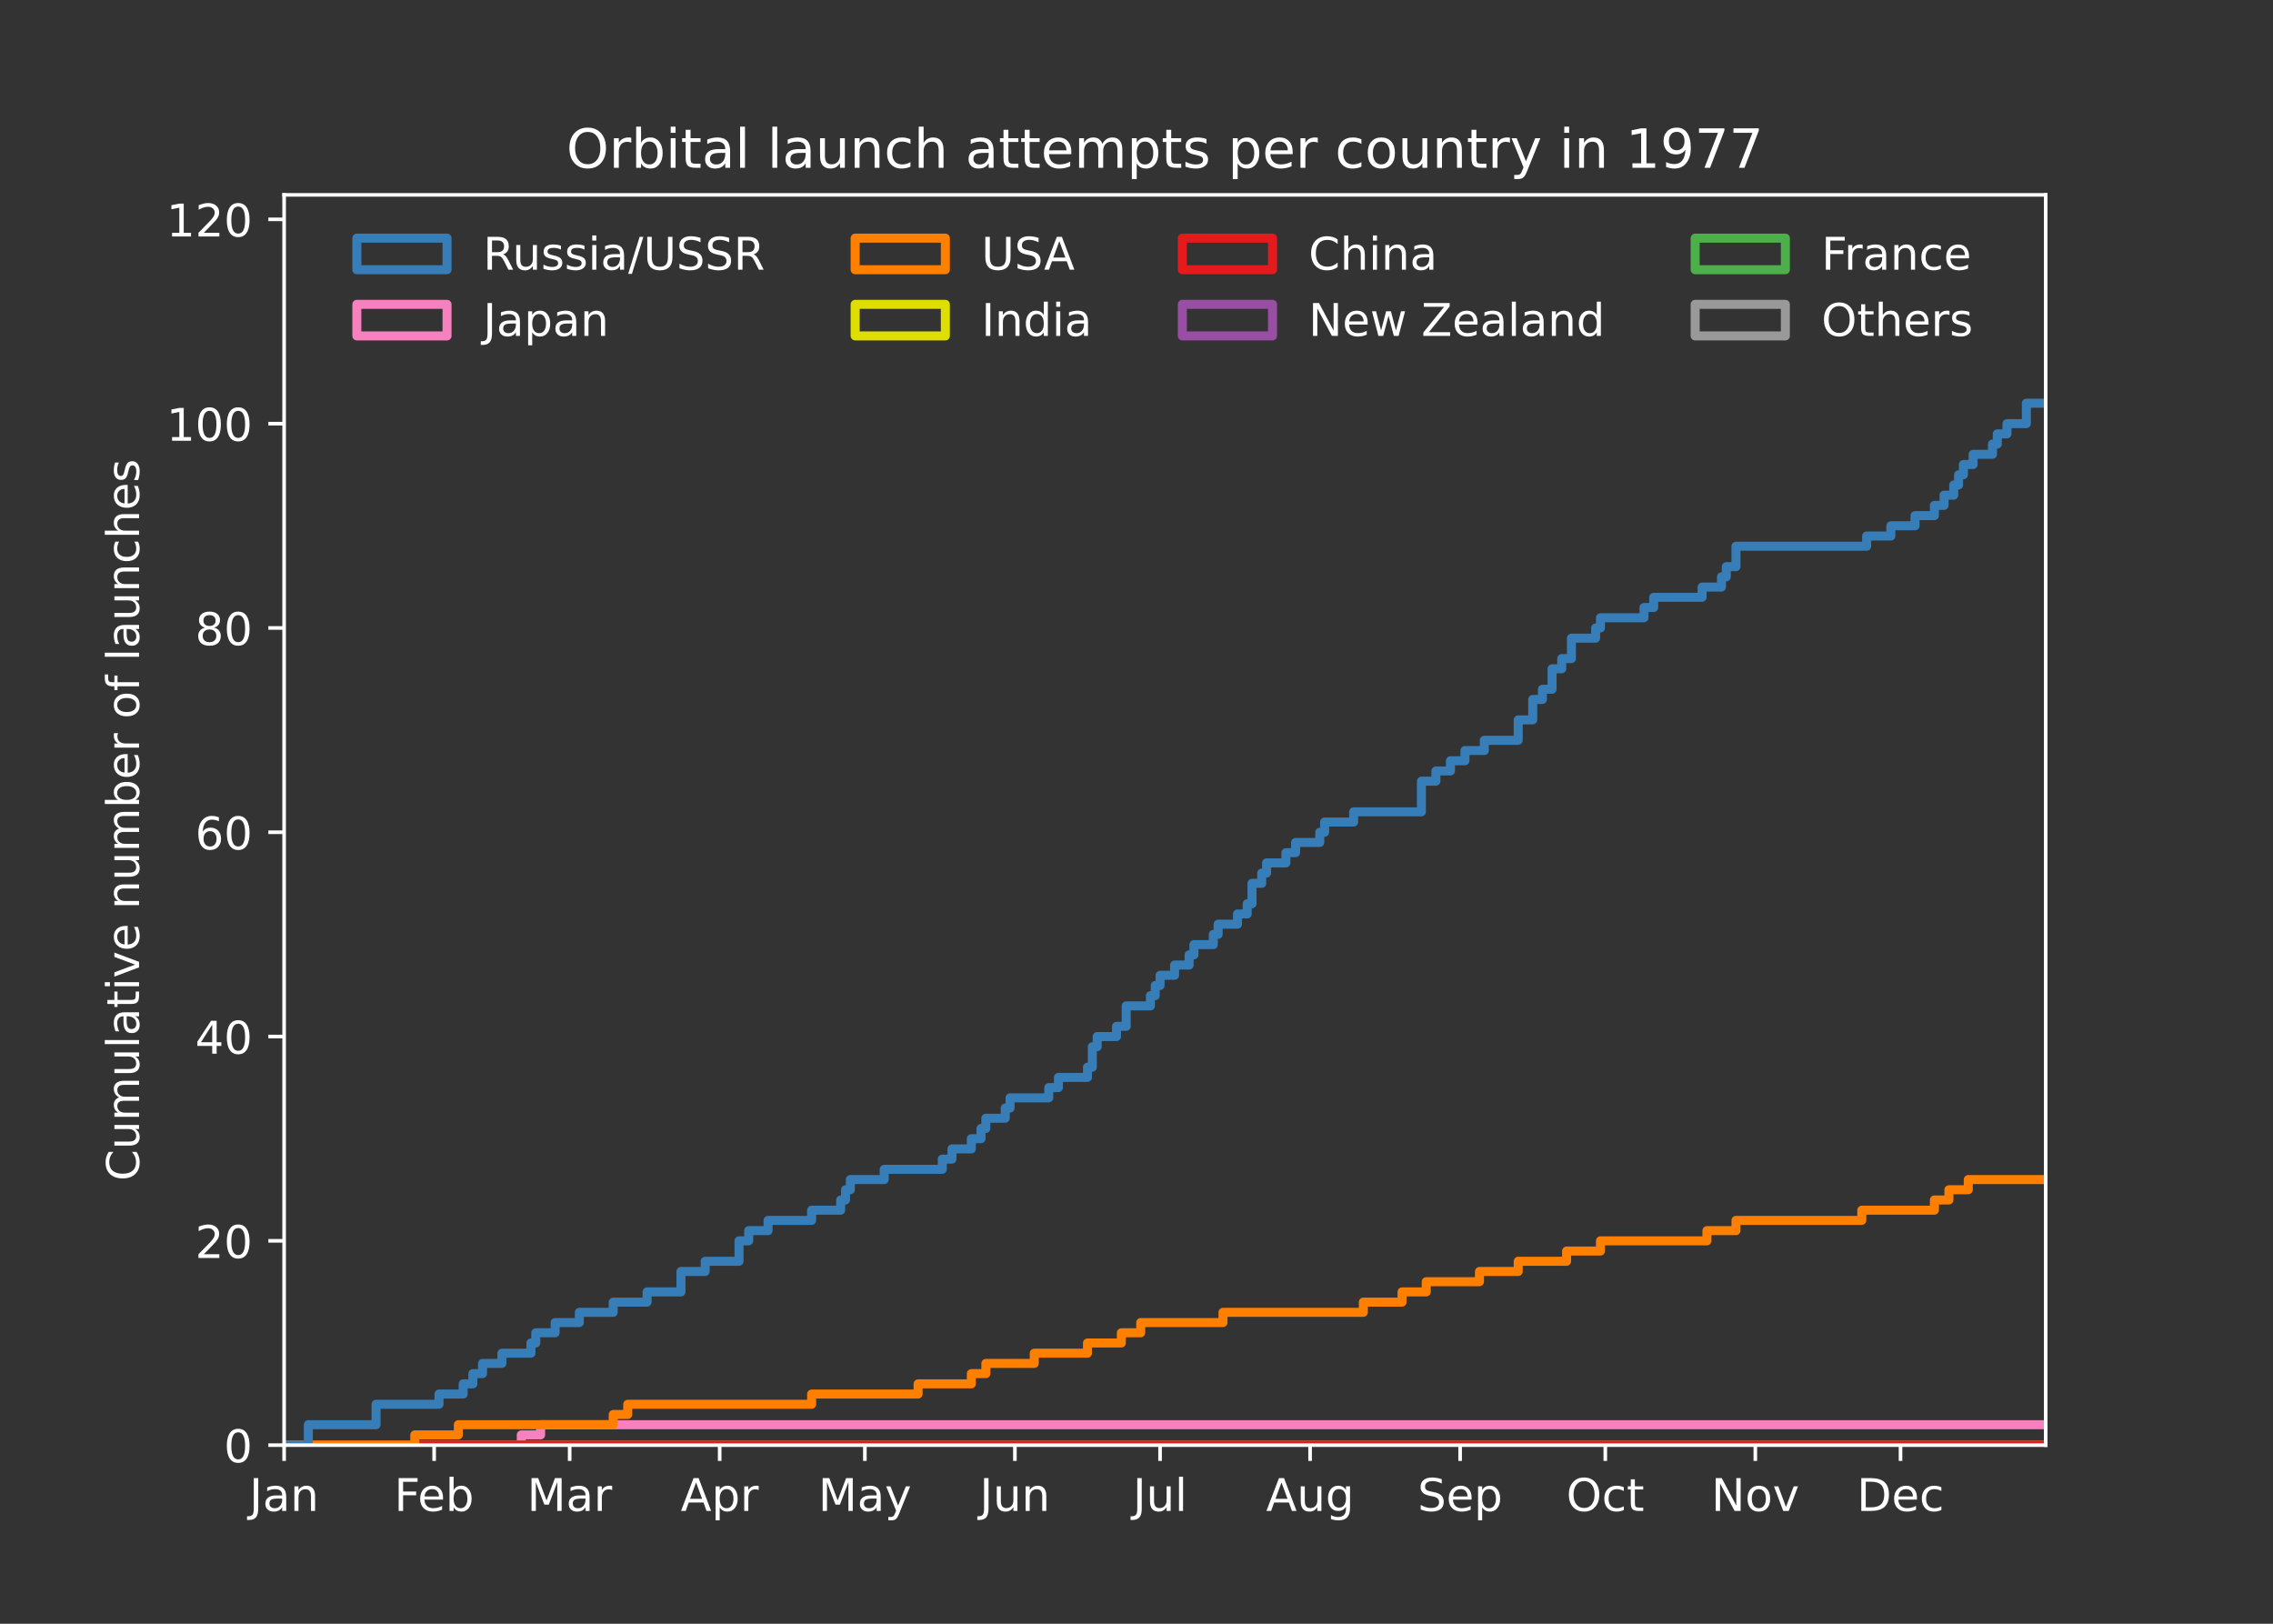 <?xml version="1.0" encoding="utf-8" standalone="no"?>
<!DOCTYPE svg PUBLIC "-//W3C//DTD SVG 1.1//EN"
  "http://www.w3.org/Graphics/SVG/1.1/DTD/svg11.dtd">
<!-- Created with matplotlib (https://matplotlib.org/) -->
<svg height="360pt" version="1.1" viewBox="0 0 504 360" width="504pt" xmlns="http://www.w3.org/2000/svg" xmlns:xlink="http://www.w3.org/1999/xlink">
 <rect x="0" y="0" width="504" height="360" fill="#333333" stroke="none"/>
 <defs>
  <style type="text/css">*{stroke-linecap:butt;stroke-linejoin:round;}</style>
 </defs>
 <g id="figure_1">
  <g id="patch_1">
   <path d="M 0 360 
L 504 360 
L 504 0 
L 0 0 
z
" style="fill:none;"/>
  </g>
  <g id="axes_1">
   <g id="patch_2">
    <path d="M 63 320.4 
L 453.6 320.4 
L 453.6 43.2 
L 63 43.2 
z
" style="fill:none;"/>
   </g>
   <g id="matplotlib.axis_1">
    <g id="xtick_1">
     <g id="line2d_1">
      <defs>
       <path d="M 0 0 
L 0 3.5 
" id="m9aca0d0575" style="stroke:#ffffff;stroke-width:0.8;"/>
      </defs>
      <g>
       <use style="fill:#ffffff;stroke:#ffffff;stroke-width:0.8;" x="63" xlink:href="#m9aca0d0575" y="320.4"/>
      </g>
     </g>
     <g id="text_1">
      <!-- Jan -->
      <g style="fill:#ffffff;" transform="translate(55.292 334.998)scale(0.1 -0.1)">
       <defs>
        <path d="M 9.812 72.906 
L 19.672 72.906 
L 19.672 5.078 
Q 19.672 -8.109 14.672 -14.062 
Q 9.672 -20.016 -1.422 -20.016 
L -5.172 -20.016 
L -5.172 -11.719 
L -2.094 -11.719 
Q 4.438 -11.719 7.125 -8.047 
Q 9.812 -4.391 9.812 5.078 
z
" id="DejaVuSans-74"/>
        <path d="M 34.281 27.484 
Q 23.391 27.484 19.188 25 
Q 14.984 22.516 14.984 16.5 
Q 14.984 11.719 18.141 8.906 
Q 21.297 6.109 26.703 6.109 
Q 34.188 6.109 38.703 11.406 
Q 43.219 16.703 43.219 25.484 
L 43.219 27.484 
z
M 52.203 31.203 
L 52.203 0 
L 43.219 0 
L 43.219 8.297 
Q 40.141 3.328 35.547 0.953 
Q 30.953 -1.422 24.312 -1.422 
Q 15.922 -1.422 10.953 3.297 
Q 6 8.016 6 15.922 
Q 6 25.141 12.172 29.828 
Q 18.359 34.516 30.609 34.516 
L 43.219 34.516 
L 43.219 35.406 
Q 43.219 41.609 39.141 45 
Q 35.062 48.391 27.688 48.391 
Q 23 48.391 18.547 47.266 
Q 14.109 46.141 10.016 43.891 
L 10.016 52.203 
Q 14.938 54.109 19.578 55.047 
Q 24.219 56 28.609 56 
Q 40.484 56 46.344 49.844 
Q 52.203 43.703 52.203 31.203 
z
" id="DejaVuSans-97"/>
        <path d="M 54.891 33.016 
L 54.891 0 
L 45.906 0 
L 45.906 32.719 
Q 45.906 40.484 42.875 44.328 
Q 39.844 48.188 33.797 48.188 
Q 26.516 48.188 22.312 43.547 
Q 18.109 38.922 18.109 30.906 
L 18.109 0 
L 9.078 0 
L 9.078 54.688 
L 18.109 54.688 
L 18.109 46.188 
Q 21.344 51.125 25.703 53.562 
Q 30.078 56 35.797 56 
Q 45.219 56 50.047 50.172 
Q 54.891 44.344 54.891 33.016 
z
" id="DejaVuSans-110"/>
       </defs>
       <use xlink:href="#DejaVuSans-74"/>
       <use x="29.492" xlink:href="#DejaVuSans-97"/>
       <use x="90.771" xlink:href="#DejaVuSans-110"/>
      </g>
     </g>
    </g>
    <g id="xtick_2">
     <g id="line2d_2">
      <g>
       <use style="fill:#ffffff;stroke:#ffffff;stroke-width:0.8;" x="96.265" xlink:href="#m9aca0d0575" y="320.4"/>
      </g>
     </g>
     <g id="text_2">
      <!-- Feb -->
      <g style="fill:#ffffff;" transform="translate(87.414 334.998)scale(0.1 -0.1)">
       <defs>
        <path d="M 9.812 72.906 
L 51.703 72.906 
L 51.703 64.594 
L 19.672 64.594 
L 19.672 43.109 
L 48.578 43.109 
L 48.578 34.812 
L 19.672 34.812 
L 19.672 0 
L 9.812 0 
z
" id="DejaVuSans-70"/>
        <path d="M 56.203 29.594 
L 56.203 25.203 
L 14.891 25.203 
Q 15.484 15.922 20.484 11.062 
Q 25.484 6.203 34.422 6.203 
Q 39.594 6.203 44.453 7.469 
Q 49.312 8.734 54.109 11.281 
L 54.109 2.781 
Q 49.266 0.734 44.188 -0.344 
Q 39.109 -1.422 33.891 -1.422 
Q 20.797 -1.422 13.156 6.188 
Q 5.516 13.812 5.516 26.812 
Q 5.516 40.234 12.766 48.109 
Q 20.016 56 32.328 56 
Q 43.359 56 49.781 48.891 
Q 56.203 41.797 56.203 29.594 
z
M 47.219 32.234 
Q 47.125 39.594 43.094 43.984 
Q 39.062 48.391 32.422 48.391 
Q 24.906 48.391 20.391 44.141 
Q 15.875 39.891 15.188 32.172 
z
" id="DejaVuSans-101"/>
        <path d="M 48.688 27.297 
Q 48.688 37.203 44.609 42.844 
Q 40.531 48.484 33.406 48.484 
Q 26.266 48.484 22.188 42.844 
Q 18.109 37.203 18.109 27.297 
Q 18.109 17.391 22.188 11.75 
Q 26.266 6.109 33.406 6.109 
Q 40.531 6.109 44.609 11.75 
Q 48.688 17.391 48.688 27.297 
z
M 18.109 46.391 
Q 20.953 51.266 25.266 53.625 
Q 29.594 56 35.594 56 
Q 45.562 56 51.781 48.094 
Q 58.016 40.188 58.016 27.297 
Q 58.016 14.406 51.781 6.484 
Q 45.562 -1.422 35.594 -1.422 
Q 29.594 -1.422 25.266 0.953 
Q 20.953 3.328 18.109 8.203 
L 18.109 0 
L 9.078 0 
L 9.078 75.984 
L 18.109 75.984 
z
" id="DejaVuSans-98"/>
       </defs>
       <use xlink:href="#DejaVuSans-70"/>
       <use x="52.02" xlink:href="#DejaVuSans-101"/>
       <use x="113.543" xlink:href="#DejaVuSans-98"/>
      </g>
     </g>
    </g>
    <g id="xtick_3">
     <g id="line2d_3">
      <g>
       <use style="fill:#ffffff;stroke:#ffffff;stroke-width:0.8;" x="126.312" xlink:href="#m9aca0d0575" y="320.4"/>
      </g>
     </g>
     <g id="text_3">
      <!-- Mar -->
      <g style="fill:#ffffff;" transform="translate(116.878 334.998)scale(0.1 -0.1)">
       <defs>
        <path d="M 9.812 72.906 
L 24.516 72.906 
L 43.109 23.297 
L 61.812 72.906 
L 76.516 72.906 
L 76.516 0 
L 66.891 0 
L 66.891 64.016 
L 48.094 14.016 
L 38.188 14.016 
L 19.391 64.016 
L 19.391 0 
L 9.812 0 
z
" id="DejaVuSans-77"/>
        <path d="M 41.109 46.297 
Q 39.594 47.172 37.812 47.578 
Q 36.031 48 33.891 48 
Q 26.266 48 22.188 43.047 
Q 18.109 38.094 18.109 28.812 
L 18.109 0 
L 9.078 0 
L 9.078 54.688 
L 18.109 54.688 
L 18.109 46.188 
Q 20.953 51.172 25.484 53.578 
Q 30.031 56 36.531 56 
Q 37.453 56 38.578 55.875 
Q 39.703 55.766 41.062 55.516 
z
" id="DejaVuSans-114"/>
       </defs>
       <use xlink:href="#DejaVuSans-77"/>
       <use x="86.279" xlink:href="#DejaVuSans-97"/>
       <use x="147.559" xlink:href="#DejaVuSans-114"/>
      </g>
     </g>
    </g>
    <g id="xtick_4">
     <g id="line2d_4">
      <g>
       <use style="fill:#ffffff;stroke:#ffffff;stroke-width:0.8;" x="159.577" xlink:href="#m9aca0d0575" y="320.4"/>
      </g>
     </g>
     <g id="text_4">
      <!-- Apr -->
      <g style="fill:#ffffff;" transform="translate(150.927 334.998)scale(0.1 -0.1)">
       <defs>
        <path d="M 34.188 63.188 
L 20.797 26.906 
L 47.609 26.906 
z
M 28.609 72.906 
L 39.797 72.906 
L 67.578 0 
L 57.328 0 
L 50.688 18.703 
L 17.828 18.703 
L 11.188 0 
L 0.781 0 
z
" id="DejaVuSans-65"/>
        <path d="M 18.109 8.203 
L 18.109 -20.797 
L 9.078 -20.797 
L 9.078 54.688 
L 18.109 54.688 
L 18.109 46.391 
Q 20.953 51.266 25.266 53.625 
Q 29.594 56 35.594 56 
Q 45.562 56 51.781 48.094 
Q 58.016 40.188 58.016 27.297 
Q 58.016 14.406 51.781 6.484 
Q 45.562 -1.422 35.594 -1.422 
Q 29.594 -1.422 25.266 0.953 
Q 20.953 3.328 18.109 8.203 
z
M 48.688 27.297 
Q 48.688 37.203 44.609 42.844 
Q 40.531 48.484 33.406 48.484 
Q 26.266 48.484 22.188 42.844 
Q 18.109 37.203 18.109 27.297 
Q 18.109 17.391 22.188 11.75 
Q 26.266 6.109 33.406 6.109 
Q 40.531 6.109 44.609 11.75 
Q 48.688 17.391 48.688 27.297 
z
" id="DejaVuSans-112"/>
       </defs>
       <use xlink:href="#DejaVuSans-65"/>
       <use x="68.408" xlink:href="#DejaVuSans-112"/>
       <use x="131.885" xlink:href="#DejaVuSans-114"/>
      </g>
     </g>
    </g>
    <g id="xtick_5">
     <g id="line2d_5">
      <g>
       <use style="fill:#ffffff;stroke:#ffffff;stroke-width:0.8;" x="191.769" xlink:href="#m9aca0d0575" y="320.4"/>
      </g>
     </g>
     <g id="text_5">
      <!-- May -->
      <g style="fill:#ffffff;" transform="translate(181.432 334.998)scale(0.1 -0.1)">
       <defs>
        <path d="M 32.172 -5.078 
Q 28.375 -14.844 24.75 -17.812 
Q 21.141 -20.797 15.094 -20.797 
L 7.906 -20.797 
L 7.906 -13.281 
L 13.188 -13.281 
Q 16.891 -13.281 18.938 -11.516 
Q 21 -9.766 23.484 -3.219 
L 25.094 0.875 
L 2.984 54.688 
L 12.5 54.688 
L 29.594 11.922 
L 46.688 54.688 
L 56.203 54.688 
z
" id="DejaVuSans-121"/>
       </defs>
       <use xlink:href="#DejaVuSans-77"/>
       <use x="86.279" xlink:href="#DejaVuSans-97"/>
       <use x="147.559" xlink:href="#DejaVuSans-121"/>
      </g>
     </g>
    </g>
    <g id="xtick_6">
     <g id="line2d_6">
      <g>
       <use style="fill:#ffffff;stroke:#ffffff;stroke-width:0.8;" x="225.035" xlink:href="#m9aca0d0575" y="320.4"/>
      </g>
     </g>
     <g id="text_6">
      <!-- Jun -->
      <g style="fill:#ffffff;" transform="translate(217.222 334.998)scale(0.1 -0.1)">
       <defs>
        <path d="M 8.5 21.578 
L 8.5 54.688 
L 17.484 54.688 
L 17.484 21.922 
Q 17.484 14.156 20.5 10.266 
Q 23.531 6.391 29.594 6.391 
Q 36.859 6.391 41.078 11.031 
Q 45.312 15.672 45.312 23.688 
L 45.312 54.688 
L 54.297 54.688 
L 54.297 0 
L 45.312 0 
L 45.312 8.406 
Q 42.047 3.422 37.719 1 
Q 33.406 -1.422 27.688 -1.422 
Q 18.266 -1.422 13.375 4.438 
Q 8.5 10.297 8.5 21.578 
z
M 31.109 56 
z
" id="DejaVuSans-117"/>
       </defs>
       <use xlink:href="#DejaVuSans-74"/>
       <use x="29.492" xlink:href="#DejaVuSans-117"/>
       <use x="92.871" xlink:href="#DejaVuSans-110"/>
      </g>
     </g>
    </g>
    <g id="xtick_7">
     <g id="line2d_7">
      <g>
       <use style="fill:#ffffff;stroke:#ffffff;stroke-width:0.8;" x="257.227" xlink:href="#m9aca0d0575" y="320.4"/>
      </g>
     </g>
     <g id="text_7">
      <!-- Jul -->
      <g style="fill:#ffffff;" transform="translate(251.194 334.998)scale(0.1 -0.1)">
       <defs>
        <path d="M 9.422 75.984 
L 18.406 75.984 
L 18.406 0 
L 9.422 0 
z
" id="DejaVuSans-108"/>
       </defs>
       <use xlink:href="#DejaVuSans-74"/>
       <use x="29.492" xlink:href="#DejaVuSans-117"/>
       <use x="92.871" xlink:href="#DejaVuSans-108"/>
      </g>
     </g>
    </g>
    <g id="xtick_8">
     <g id="line2d_8">
      <g>
       <use style="fill:#ffffff;stroke:#ffffff;stroke-width:0.8;" x="290.492" xlink:href="#m9aca0d0575" y="320.4"/>
      </g>
     </g>
     <g id="text_8">
      <!-- Aug -->
      <g style="fill:#ffffff;" transform="translate(280.729 334.998)scale(0.1 -0.1)">
       <defs>
        <path d="M 45.406 27.984 
Q 45.406 37.75 41.375 43.109 
Q 37.359 48.484 30.078 48.484 
Q 22.859 48.484 18.828 43.109 
Q 14.797 37.75 14.797 27.984 
Q 14.797 18.266 18.828 12.891 
Q 22.859 7.516 30.078 7.516 
Q 37.359 7.516 41.375 12.891 
Q 45.406 18.266 45.406 27.984 
z
M 54.391 6.781 
Q 54.391 -7.172 48.188 -13.984 
Q 42 -20.797 29.203 -20.797 
Q 24.469 -20.797 20.266 -20.094 
Q 16.062 -19.391 12.109 -17.922 
L 12.109 -9.188 
Q 16.062 -11.328 19.922 -12.344 
Q 23.781 -13.375 27.781 -13.375 
Q 36.625 -13.375 41.016 -8.766 
Q 45.406 -4.156 45.406 5.172 
L 45.406 9.625 
Q 42.625 4.781 38.281 2.391 
Q 33.938 0 27.875 0 
Q 17.828 0 11.672 7.656 
Q 5.516 15.328 5.516 27.984 
Q 5.516 40.672 11.672 48.328 
Q 17.828 56 27.875 56 
Q 33.938 56 38.281 53.609 
Q 42.625 51.219 45.406 46.391 
L 45.406 54.688 
L 54.391 54.688 
z
" id="DejaVuSans-103"/>
       </defs>
       <use xlink:href="#DejaVuSans-65"/>
       <use x="68.408" xlink:href="#DejaVuSans-117"/>
       <use x="131.787" xlink:href="#DejaVuSans-103"/>
      </g>
     </g>
    </g>
    <g id="xtick_9">
     <g id="line2d_9">
      <g>
       <use style="fill:#ffffff;stroke:#ffffff;stroke-width:0.8;" x="323.758" xlink:href="#m9aca0d0575" y="320.4"/>
      </g>
     </g>
     <g id="text_9">
      <!-- Sep -->
      <g style="fill:#ffffff;" transform="translate(314.333 334.998)scale(0.1 -0.1)">
       <defs>
        <path d="M 53.516 70.516 
L 53.516 60.891 
Q 47.906 63.578 42.922 64.891 
Q 37.938 66.219 33.297 66.219 
Q 25.25 66.219 20.875 63.094 
Q 16.5 59.969 16.5 54.203 
Q 16.5 49.359 19.406 46.891 
Q 22.312 44.438 30.422 42.922 
L 36.375 41.703 
Q 47.406 39.594 52.656 34.297 
Q 57.906 29 57.906 20.125 
Q 57.906 9.516 50.797 4.047 
Q 43.703 -1.422 29.984 -1.422 
Q 24.812 -1.422 18.969 -0.25 
Q 13.141 0.922 6.891 3.219 
L 6.891 13.375 
Q 12.891 10.016 18.656 8.297 
Q 24.422 6.594 29.984 6.594 
Q 38.422 6.594 43.016 9.906 
Q 47.609 13.234 47.609 19.391 
Q 47.609 24.75 44.312 27.781 
Q 41.016 30.812 33.5 32.328 
L 27.484 33.5 
Q 16.453 35.688 11.516 40.375 
Q 6.594 45.062 6.594 53.422 
Q 6.594 63.094 13.406 68.656 
Q 20.219 74.219 32.172 74.219 
Q 37.312 74.219 42.625 73.281 
Q 47.953 72.359 53.516 70.516 
z
" id="DejaVuSans-83"/>
       </defs>
       <use xlink:href="#DejaVuSans-83"/>
       <use x="63.477" xlink:href="#DejaVuSans-101"/>
       <use x="125" xlink:href="#DejaVuSans-112"/>
      </g>
     </g>
    </g>
    <g id="xtick_10">
     <g id="line2d_10">
      <g>
       <use style="fill:#ffffff;stroke:#ffffff;stroke-width:0.8;" x="355.95" xlink:href="#m9aca0d0575" y="320.4"/>
      </g>
     </g>
     <g id="text_10">
      <!-- Oct -->
      <g style="fill:#ffffff;" transform="translate(347.305 334.998)scale(0.1 -0.1)">
       <defs>
        <path d="M 39.406 66.219 
Q 28.656 66.219 22.328 58.203 
Q 16.016 50.203 16.016 36.375 
Q 16.016 22.609 22.328 14.594 
Q 28.656 6.594 39.406 6.594 
Q 50.141 6.594 56.422 14.594 
Q 62.703 22.609 62.703 36.375 
Q 62.703 50.203 56.422 58.203 
Q 50.141 66.219 39.406 66.219 
z
M 39.406 74.219 
Q 54.734 74.219 63.906 63.938 
Q 73.094 53.656 73.094 36.375 
Q 73.094 19.141 63.906 8.859 
Q 54.734 -1.422 39.406 -1.422 
Q 24.031 -1.422 14.812 8.828 
Q 5.609 19.094 5.609 36.375 
Q 5.609 53.656 14.812 63.938 
Q 24.031 74.219 39.406 74.219 
z
" id="DejaVuSans-79"/>
        <path d="M 48.781 52.594 
L 48.781 44.188 
Q 44.969 46.297 41.141 47.344 
Q 37.312 48.391 33.406 48.391 
Q 24.656 48.391 19.812 42.844 
Q 14.984 37.312 14.984 27.297 
Q 14.984 17.281 19.812 11.734 
Q 24.656 6.203 33.406 6.203 
Q 37.312 6.203 41.141 7.25 
Q 44.969 8.297 48.781 10.406 
L 48.781 2.094 
Q 45.016 0.344 40.984 -0.531 
Q 36.969 -1.422 32.422 -1.422 
Q 20.062 -1.422 12.781 6.344 
Q 5.516 14.109 5.516 27.297 
Q 5.516 40.672 12.859 48.328 
Q 20.219 56 33.016 56 
Q 37.156 56 41.109 55.141 
Q 45.062 54.297 48.781 52.594 
z
" id="DejaVuSans-99"/>
        <path d="M 18.312 70.219 
L 18.312 54.688 
L 36.812 54.688 
L 36.812 47.703 
L 18.312 47.703 
L 18.312 18.016 
Q 18.312 11.328 20.141 9.422 
Q 21.969 7.516 27.594 7.516 
L 36.812 7.516 
L 36.812 0 
L 27.594 0 
Q 17.188 0 13.234 3.875 
Q 9.281 7.766 9.281 18.016 
L 9.281 47.703 
L 2.688 47.703 
L 2.688 54.688 
L 9.281 54.688 
L 9.281 70.219 
z
" id="DejaVuSans-116"/>
       </defs>
       <use xlink:href="#DejaVuSans-79"/>
       <use x="78.711" xlink:href="#DejaVuSans-99"/>
       <use x="133.691" xlink:href="#DejaVuSans-116"/>
      </g>
     </g>
    </g>
    <g id="xtick_11">
     <g id="line2d_11">
      <g>
       <use style="fill:#ffffff;stroke:#ffffff;stroke-width:0.8;" x="389.215" xlink:href="#m9aca0d0575" y="320.4"/>
      </g>
     </g>
     <g id="text_11">
      <!-- Nov -->
      <g style="fill:#ffffff;" transform="translate(379.456 334.998)scale(0.1 -0.1)">
       <defs>
        <path d="M 9.812 72.906 
L 23.094 72.906 
L 55.422 11.922 
L 55.422 72.906 
L 64.984 72.906 
L 64.984 0 
L 51.703 0 
L 19.391 60.984 
L 19.391 0 
L 9.812 0 
z
" id="DejaVuSans-78"/>
        <path d="M 30.609 48.391 
Q 23.391 48.391 19.188 42.75 
Q 14.984 37.109 14.984 27.297 
Q 14.984 17.484 19.156 11.844 
Q 23.344 6.203 30.609 6.203 
Q 37.797 6.203 41.984 11.859 
Q 46.188 17.531 46.188 27.297 
Q 46.188 37.016 41.984 42.703 
Q 37.797 48.391 30.609 48.391 
z
M 30.609 56 
Q 42.328 56 49.016 48.375 
Q 55.719 40.766 55.719 27.297 
Q 55.719 13.875 49.016 6.219 
Q 42.328 -1.422 30.609 -1.422 
Q 18.844 -1.422 12.172 6.219 
Q 5.516 13.875 5.516 27.297 
Q 5.516 40.766 12.172 48.375 
Q 18.844 56 30.609 56 
z
" id="DejaVuSans-111"/>
        <path d="M 2.984 54.688 
L 12.5 54.688 
L 29.594 8.797 
L 46.688 54.688 
L 56.203 54.688 
L 35.688 0 
L 23.484 0 
z
" id="DejaVuSans-118"/>
       </defs>
       <use xlink:href="#DejaVuSans-78"/>
       <use x="74.805" xlink:href="#DejaVuSans-111"/>
       <use x="135.986" xlink:href="#DejaVuSans-118"/>
      </g>
     </g>
    </g>
    <g id="xtick_12">
     <g id="line2d_12">
      <g>
       <use style="fill:#ffffff;stroke:#ffffff;stroke-width:0.8;" x="421.408" xlink:href="#m9aca0d0575" y="320.4"/>
      </g>
     </g>
     <g id="text_12">
      <!-- Dec -->
      <g style="fill:#ffffff;" transform="translate(411.732 334.998)scale(0.1 -0.1)">
       <defs>
        <path d="M 19.672 64.797 
L 19.672 8.109 
L 31.594 8.109 
Q 46.688 8.109 53.688 14.938 
Q 60.688 21.781 60.688 36.531 
Q 60.688 51.172 53.688 57.984 
Q 46.688 64.797 31.594 64.797 
z
M 9.812 72.906 
L 30.078 72.906 
Q 51.266 72.906 61.172 64.094 
Q 71.094 55.281 71.094 36.531 
Q 71.094 17.672 61.125 8.828 
Q 51.172 0 30.078 0 
L 9.812 0 
z
" id="DejaVuSans-68"/>
       </defs>
       <use xlink:href="#DejaVuSans-68"/>
       <use x="77.002" xlink:href="#DejaVuSans-101"/>
       <use x="138.525" xlink:href="#DejaVuSans-99"/>
      </g>
     </g>
    </g>
   </g>
   <g id="matplotlib.axis_2">
    <g id="ytick_1">
     <g id="line2d_13">
      <defs>
       <path d="M 0 0 
L -3.5 0 
" id="m5efff712fd" style="stroke:#ffffff;stroke-width:0.8;"/>
      </defs>
      <g>
       <use style="fill:#ffffff;stroke:#ffffff;stroke-width:0.8;" x="63" xlink:href="#m5efff712fd" y="320.4"/>
      </g>
     </g>
     <g id="text_13">
      <!-- 0 -->
      <g style="fill:#ffffff;" transform="translate(49.638 324.199)scale(0.1 -0.1)">
       <defs>
        <path d="M 31.781 66.406 
Q 24.172 66.406 20.328 58.906 
Q 16.5 51.422 16.5 36.375 
Q 16.5 21.391 20.328 13.891 
Q 24.172 6.391 31.781 6.391 
Q 39.453 6.391 43.281 13.891 
Q 47.125 21.391 47.125 36.375 
Q 47.125 51.422 43.281 58.906 
Q 39.453 66.406 31.781 66.406 
z
M 31.781 74.219 
Q 44.047 74.219 50.516 64.516 
Q 56.984 54.828 56.984 36.375 
Q 56.984 17.969 50.516 8.266 
Q 44.047 -1.422 31.781 -1.422 
Q 19.531 -1.422 13.062 8.266 
Q 6.594 17.969 6.594 36.375 
Q 6.594 54.828 13.062 64.516 
Q 19.531 74.219 31.781 74.219 
z
" id="DejaVuSans-48"/>
       </defs>
       <use xlink:href="#DejaVuSans-48"/>
      </g>
     </g>
    </g>
    <g id="ytick_2">
     <g id="line2d_14">
      <g>
       <use style="fill:#ffffff;stroke:#ffffff;stroke-width:0.8;" x="63" xlink:href="#m5efff712fd" y="275.106"/>
      </g>
     </g>
     <g id="text_14">
      <!-- 20 -->
      <g style="fill:#ffffff;" transform="translate(43.275 278.905)scale(0.1 -0.1)">
       <defs>
        <path d="M 19.188 8.297 
L 53.609 8.297 
L 53.609 0 
L 7.328 0 
L 7.328 8.297 
Q 12.938 14.109 22.625 23.891 
Q 32.328 33.688 34.812 36.531 
Q 39.547 41.844 41.422 45.531 
Q 43.312 49.219 43.312 52.781 
Q 43.312 58.594 39.234 62.25 
Q 35.156 65.922 28.609 65.922 
Q 23.969 65.922 18.812 64.312 
Q 13.672 62.703 7.812 59.422 
L 7.812 69.391 
Q 13.766 71.781 18.938 73 
Q 24.125 74.219 28.422 74.219 
Q 39.75 74.219 46.484 68.547 
Q 53.219 62.891 53.219 53.422 
Q 53.219 48.922 51.531 44.891 
Q 49.859 40.875 45.406 35.406 
Q 44.188 33.984 37.641 27.219 
Q 31.109 20.453 19.188 8.297 
z
" id="DejaVuSans-50"/>
       </defs>
       <use xlink:href="#DejaVuSans-50"/>
       <use x="63.623" xlink:href="#DejaVuSans-48"/>
      </g>
     </g>
    </g>
    <g id="ytick_3">
     <g id="line2d_15">
      <g>
       <use style="fill:#ffffff;stroke:#ffffff;stroke-width:0.8;" x="63" xlink:href="#m5efff712fd" y="229.812"/>
      </g>
     </g>
     <g id="text_15">
      <!-- 40 -->
      <g style="fill:#ffffff;" transform="translate(43.275 233.611)scale(0.1 -0.1)">
       <defs>
        <path d="M 37.797 64.312 
L 12.891 25.391 
L 37.797 25.391 
z
M 35.203 72.906 
L 47.609 72.906 
L 47.609 25.391 
L 58.016 25.391 
L 58.016 17.188 
L 47.609 17.188 
L 47.609 0 
L 37.797 0 
L 37.797 17.188 
L 4.891 17.188 
L 4.891 26.703 
z
" id="DejaVuSans-52"/>
       </defs>
       <use xlink:href="#DejaVuSans-52"/>
       <use x="63.623" xlink:href="#DejaVuSans-48"/>
      </g>
     </g>
    </g>
    <g id="ytick_4">
     <g id="line2d_16">
      <g>
       <use style="fill:#ffffff;stroke:#ffffff;stroke-width:0.8;" x="63" xlink:href="#m5efff712fd" y="184.518"/>
      </g>
     </g>
     <g id="text_16">
      <!-- 60 -->
      <g style="fill:#ffffff;" transform="translate(43.275 188.317)scale(0.1 -0.1)">
       <defs>
        <path d="M 33.016 40.375 
Q 26.375 40.375 22.484 35.828 
Q 18.609 31.297 18.609 23.391 
Q 18.609 15.531 22.484 10.953 
Q 26.375 6.391 33.016 6.391 
Q 39.656 6.391 43.531 10.953 
Q 47.406 15.531 47.406 23.391 
Q 47.406 31.297 43.531 35.828 
Q 39.656 40.375 33.016 40.375 
z
M 52.594 71.297 
L 52.594 62.312 
Q 48.875 64.062 45.094 64.984 
Q 41.312 65.922 37.594 65.922 
Q 27.828 65.922 22.672 59.328 
Q 17.531 52.734 16.797 39.406 
Q 19.672 43.656 24.016 45.922 
Q 28.375 48.188 33.594 48.188 
Q 44.578 48.188 50.953 41.516 
Q 57.328 34.859 57.328 23.391 
Q 57.328 12.156 50.688 5.359 
Q 44.047 -1.422 33.016 -1.422 
Q 20.359 -1.422 13.672 8.266 
Q 6.984 17.969 6.984 36.375 
Q 6.984 53.656 15.188 63.938 
Q 23.391 74.219 37.203 74.219 
Q 40.922 74.219 44.703 73.484 
Q 48.484 72.75 52.594 71.297 
z
" id="DejaVuSans-54"/>
       </defs>
       <use xlink:href="#DejaVuSans-54"/>
       <use x="63.623" xlink:href="#DejaVuSans-48"/>
      </g>
     </g>
    </g>
    <g id="ytick_5">
     <g id="line2d_17">
      <g>
       <use style="fill:#ffffff;stroke:#ffffff;stroke-width:0.8;" x="63" xlink:href="#m5efff712fd" y="139.224"/>
      </g>
     </g>
     <g id="text_17">
      <!-- 80 -->
      <g style="fill:#ffffff;" transform="translate(43.275 143.023)scale(0.1 -0.1)">
       <defs>
        <path d="M 31.781 34.625 
Q 24.75 34.625 20.719 30.859 
Q 16.703 27.094 16.703 20.516 
Q 16.703 13.922 20.719 10.156 
Q 24.75 6.391 31.781 6.391 
Q 38.812 6.391 42.859 10.172 
Q 46.922 13.969 46.922 20.516 
Q 46.922 27.094 42.891 30.859 
Q 38.875 34.625 31.781 34.625 
z
M 21.922 38.812 
Q 15.578 40.375 12.031 44.719 
Q 8.5 49.078 8.5 55.328 
Q 8.5 64.062 14.719 69.141 
Q 20.953 74.219 31.781 74.219 
Q 42.672 74.219 48.875 69.141 
Q 55.078 64.062 55.078 55.328 
Q 55.078 49.078 51.531 44.719 
Q 48 40.375 41.703 38.812 
Q 48.828 37.156 52.797 32.312 
Q 56.781 27.484 56.781 20.516 
Q 56.781 9.906 50.312 4.234 
Q 43.844 -1.422 31.781 -1.422 
Q 19.734 -1.422 13.25 4.234 
Q 6.781 9.906 6.781 20.516 
Q 6.781 27.484 10.781 32.312 
Q 14.797 37.156 21.922 38.812 
z
M 18.312 54.391 
Q 18.312 48.734 21.844 45.562 
Q 25.391 42.391 31.781 42.391 
Q 38.141 42.391 41.719 45.562 
Q 45.312 48.734 45.312 54.391 
Q 45.312 60.062 41.719 63.234 
Q 38.141 66.406 31.781 66.406 
Q 25.391 66.406 21.844 63.234 
Q 18.312 60.062 18.312 54.391 
z
" id="DejaVuSans-56"/>
       </defs>
       <use xlink:href="#DejaVuSans-56"/>
       <use x="63.623" xlink:href="#DejaVuSans-48"/>
      </g>
     </g>
    </g>
    <g id="ytick_6">
     <g id="line2d_18">
      <g>
       <use style="fill:#ffffff;stroke:#ffffff;stroke-width:0.8;" x="63" xlink:href="#m5efff712fd" y="93.929"/>
      </g>
     </g>
     <g id="text_18">
      <!-- 100 -->
      <g style="fill:#ffffff;" transform="translate(36.913 97.729)scale(0.1 -0.1)">
       <defs>
        <path d="M 12.406 8.297 
L 28.516 8.297 
L 28.516 63.922 
L 10.984 60.406 
L 10.984 69.391 
L 28.422 72.906 
L 38.281 72.906 
L 38.281 8.297 
L 54.391 8.297 
L 54.391 0 
L 12.406 0 
z
" id="DejaVuSans-49"/>
       </defs>
       <use xlink:href="#DejaVuSans-49"/>
       <use x="63.623" xlink:href="#DejaVuSans-48"/>
       <use x="127.246" xlink:href="#DejaVuSans-48"/>
      </g>
     </g>
    </g>
    <g id="ytick_7">
     <g id="line2d_19">
      <g>
       <use style="fill:#ffffff;stroke:#ffffff;stroke-width:0.8;" x="63" xlink:href="#m5efff712fd" y="48.635"/>
      </g>
     </g>
     <g id="text_19">
      <!-- 120 -->
      <g style="fill:#ffffff;" transform="translate(36.913 52.435)scale(0.1 -0.1)">
       <use xlink:href="#DejaVuSans-49"/>
       <use x="63.623" xlink:href="#DejaVuSans-50"/>
       <use x="127.246" xlink:href="#DejaVuSans-48"/>
      </g>
     </g>
    </g>
    <g id="text_20">
     <!-- Cumulative number of launches -->
     <g style="fill:#ffffff;" transform="translate(30.833 261.828)rotate(-90)scale(0.1 -0.1)">
      <defs>
       <path d="M 64.406 67.281 
L 64.406 56.891 
Q 59.422 61.531 53.781 63.812 
Q 48.141 66.109 41.797 66.109 
Q 29.297 66.109 22.656 58.469 
Q 16.016 50.828 16.016 36.375 
Q 16.016 21.969 22.656 14.328 
Q 29.297 6.688 41.797 6.688 
Q 48.141 6.688 53.781 8.984 
Q 59.422 11.281 64.406 15.922 
L 64.406 5.609 
Q 59.234 2.094 53.438 0.328 
Q 47.656 -1.422 41.219 -1.422 
Q 24.656 -1.422 15.125 8.703 
Q 5.609 18.844 5.609 36.375 
Q 5.609 53.953 15.125 64.078 
Q 24.656 74.219 41.219 74.219 
Q 47.75 74.219 53.531 72.484 
Q 59.328 70.75 64.406 67.281 
z
" id="DejaVuSans-67"/>
       <path d="M 52 44.188 
Q 55.375 50.25 60.062 53.125 
Q 64.75 56 71.094 56 
Q 79.641 56 84.281 50.016 
Q 88.922 44.047 88.922 33.016 
L 88.922 0 
L 79.891 0 
L 79.891 32.719 
Q 79.891 40.578 77.094 44.375 
Q 74.312 48.188 68.609 48.188 
Q 61.625 48.188 57.562 43.547 
Q 53.516 38.922 53.516 30.906 
L 53.516 0 
L 44.484 0 
L 44.484 32.719 
Q 44.484 40.625 41.703 44.406 
Q 38.922 48.188 33.109 48.188 
Q 26.219 48.188 22.156 43.531 
Q 18.109 38.875 18.109 30.906 
L 18.109 0 
L 9.078 0 
L 9.078 54.688 
L 18.109 54.688 
L 18.109 46.188 
Q 21.188 51.219 25.484 53.609 
Q 29.781 56 35.688 56 
Q 41.656 56 45.828 52.969 
Q 50 49.953 52 44.188 
z
" id="DejaVuSans-109"/>
       <path d="M 9.422 54.688 
L 18.406 54.688 
L 18.406 0 
L 9.422 0 
z
M 9.422 75.984 
L 18.406 75.984 
L 18.406 64.594 
L 9.422 64.594 
z
" id="DejaVuSans-105"/>
       <path id="DejaVuSans-32"/>
       <path d="M 37.109 75.984 
L 37.109 68.5 
L 28.516 68.5 
Q 23.688 68.5 21.797 66.547 
Q 19.922 64.594 19.922 59.516 
L 19.922 54.688 
L 34.719 54.688 
L 34.719 47.703 
L 19.922 47.703 
L 19.922 0 
L 10.891 0 
L 10.891 47.703 
L 2.297 47.703 
L 2.297 54.688 
L 10.891 54.688 
L 10.891 58.5 
Q 10.891 67.625 15.141 71.797 
Q 19.391 75.984 28.609 75.984 
z
" id="DejaVuSans-102"/>
       <path d="M 54.891 33.016 
L 54.891 0 
L 45.906 0 
L 45.906 32.719 
Q 45.906 40.484 42.875 44.328 
Q 39.844 48.188 33.797 48.188 
Q 26.516 48.188 22.312 43.547 
Q 18.109 38.922 18.109 30.906 
L 18.109 0 
L 9.078 0 
L 9.078 75.984 
L 18.109 75.984 
L 18.109 46.188 
Q 21.344 51.125 25.703 53.562 
Q 30.078 56 35.797 56 
Q 45.219 56 50.047 50.172 
Q 54.891 44.344 54.891 33.016 
z
" id="DejaVuSans-104"/>
       <path d="M 44.281 53.078 
L 44.281 44.578 
Q 40.484 46.531 36.375 47.5 
Q 32.281 48.484 27.875 48.484 
Q 21.188 48.484 17.844 46.438 
Q 14.5 44.391 14.5 40.281 
Q 14.5 37.156 16.891 35.375 
Q 19.281 33.594 26.516 31.984 
L 29.594 31.297 
Q 39.156 29.25 43.188 25.516 
Q 47.219 21.781 47.219 15.094 
Q 47.219 7.469 41.188 3.016 
Q 35.156 -1.422 24.609 -1.422 
Q 20.219 -1.422 15.453 -0.562 
Q 10.688 0.297 5.422 2 
L 5.422 11.281 
Q 10.406 8.688 15.234 7.391 
Q 20.062 6.109 24.812 6.109 
Q 31.156 6.109 34.562 8.281 
Q 37.984 10.453 37.984 14.406 
Q 37.984 18.062 35.516 20.016 
Q 33.062 21.969 24.703 23.781 
L 21.578 24.516 
Q 13.234 26.266 9.516 29.906 
Q 5.812 33.547 5.812 39.891 
Q 5.812 47.609 11.281 51.797 
Q 16.75 56 26.812 56 
Q 31.781 56 36.172 55.266 
Q 40.578 54.547 44.281 53.078 
z
" id="DejaVuSans-115"/>
      </defs>
      <use xlink:href="#DejaVuSans-67"/>
      <use x="69.824" xlink:href="#DejaVuSans-117"/>
      <use x="133.203" xlink:href="#DejaVuSans-109"/>
      <use x="230.615" xlink:href="#DejaVuSans-117"/>
      <use x="293.994" xlink:href="#DejaVuSans-108"/>
      <use x="321.777" xlink:href="#DejaVuSans-97"/>
      <use x="383.057" xlink:href="#DejaVuSans-116"/>
      <use x="422.266" xlink:href="#DejaVuSans-105"/>
      <use x="450.049" xlink:href="#DejaVuSans-118"/>
      <use x="509.229" xlink:href="#DejaVuSans-101"/>
      <use x="570.752" xlink:href="#DejaVuSans-32"/>
      <use x="602.539" xlink:href="#DejaVuSans-110"/>
      <use x="665.918" xlink:href="#DejaVuSans-117"/>
      <use x="729.297" xlink:href="#DejaVuSans-109"/>
      <use x="826.709" xlink:href="#DejaVuSans-98"/>
      <use x="890.186" xlink:href="#DejaVuSans-101"/>
      <use x="951.709" xlink:href="#DejaVuSans-114"/>
      <use x="992.822" xlink:href="#DejaVuSans-32"/>
      <use x="1024.609" xlink:href="#DejaVuSans-111"/>
      <use x="1085.791" xlink:href="#DejaVuSans-102"/>
      <use x="1120.996" xlink:href="#DejaVuSans-32"/>
      <use x="1152.783" xlink:href="#DejaVuSans-108"/>
      <use x="1180.566" xlink:href="#DejaVuSans-97"/>
      <use x="1241.846" xlink:href="#DejaVuSans-117"/>
      <use x="1305.225" xlink:href="#DejaVuSans-110"/>
      <use x="1368.604" xlink:href="#DejaVuSans-99"/>
      <use x="1423.584" xlink:href="#DejaVuSans-104"/>
      <use x="1486.963" xlink:href="#DejaVuSans-101"/>
      <use x="1548.486" xlink:href="#DejaVuSans-115"/>
     </g>
    </g>
   </g>
   <g id="patch_3">
    <path clip-path="url(#p4fe6f5abc2)" d="M 63 320.4 
L 454.673 320.4 
L 454.673 320.4 
" style="fill:none;stroke:#999999;stroke-linejoin:miter;stroke-width:2;"/>
   </g>
   <g id="patch_4">
    <path clip-path="url(#p4fe6f5abc2)" d="M 63 320.4 
L 454.673 320.4 
L 454.673 320.4 
" style="fill:none;stroke:#984ea3;stroke-linejoin:miter;stroke-width:2;"/>
   </g>
   <g id="patch_5">
    <path clip-path="url(#p4fe6f5abc2)" d="M 63 320.4 
L 454.673 320.4 
L 454.673 320.4 
" style="fill:none;stroke:#dede00;stroke-linejoin:miter;stroke-width:2;"/>
   </g>
   <g id="patch_6">
    <path clip-path="url(#p4fe6f5abc2)" d="M 63 320.4 
L 115.581 320.4 
L 115.581 318.135 
L 119.873 318.135 
L 119.873 315.871 
L 454.673 315.871 
L 454.673 320.4 
L 454.673 320.4 
" style="fill:none;stroke:#f781bf;stroke-linejoin:miter;stroke-width:2;"/>
   </g>
   <g id="patch_7">
    <path clip-path="url(#p4fe6f5abc2)" d="M 63 320.4 
L 454.673 320.4 
L 454.673 320.4 
" style="fill:none;stroke:#4daf4a;stroke-linejoin:miter;stroke-width:2;"/>
   </g>
   <g id="patch_8">
    <path clip-path="url(#p4fe6f5abc2)" d="M 63 320.4 
L 454.673 320.4 
L 454.673 320.4 
" style="fill:none;stroke:#e41a1c;stroke-linejoin:miter;stroke-width:2;"/>
   </g>
   <g id="patch_9">
    <path clip-path="url(#p4fe6f5abc2)" d="M 63 320.4 
L 91.973 320.4 
L 91.973 318.135 
L 101.631 318.135 
L 101.631 315.871 
L 135.969 315.871 
L 135.969 313.606 
L 139.188 313.606 
L 139.188 311.341 
L 179.965 311.341 
L 179.965 309.076 
L 203.573 309.076 
L 203.573 306.812 
L 215.377 306.812 
L 215.377 304.547 
L 218.596 304.547 
L 218.596 302.282 
L 229.327 302.282 
L 229.327 300.018 
L 241.131 300.018 
L 241.131 297.753 
L 248.642 297.753 
L 248.642 295.488 
L 252.935 295.488 
L 252.935 293.224 
L 271.177 293.224 
L 271.177 290.959 
L 302.296 290.959 
L 302.296 288.694 
L 310.881 288.694 
L 310.881 286.429 
L 316.246 286.429 
L 316.246 284.165 
L 328.05 284.165 
L 328.05 281.9 
L 336.635 281.9 
L 336.635 279.635 
L 347.365 279.635 
L 347.365 277.371 
L 354.877 277.371 
L 354.877 275.106 
L 378.485 275.106 
L 378.485 272.841 
L 384.923 272.841 
L 384.923 270.576 
L 412.823 270.576 
L 412.823 268.312 
L 428.919 268.312 
L 428.919 266.047 
L 432.138 266.047 
L 432.138 263.782 
L 436.431 263.782 
L 436.431 261.518 
L 454.673 261.518 
L 454.673 320.4 
L 454.673 320.4 
" style="fill:none;stroke:#ff7f00;stroke-linejoin:miter;stroke-width:2;"/>
   </g>
   <g id="patch_10">
    <path clip-path="url(#p4fe6f5abc2)" d="M 63 320.4 
L 68.365 320.4 
L 68.365 315.871 
L 83.388 315.871 
L 83.388 311.341 
L 97.338 311.341 
L 97.338 309.076 
L 102.704 309.076 
L 102.704 306.812 
L 104.85 306.812 
L 104.85 304.547 
L 106.996 304.547 
L 106.996 302.282 
L 111.288 302.282 
L 111.288 300.018 
L 117.727 300.018 
L 117.727 297.753 
L 118.8 297.753 
L 118.8 295.488 
L 123.092 295.488 
L 123.092 293.224 
L 128.458 293.224 
L 128.458 290.959 
L 135.969 290.959 
L 135.969 288.694 
L 143.481 288.694 
L 143.481 286.429 
L 150.992 286.429 
L 150.992 281.9 
L 156.358 281.9 
L 156.358 279.635 
L 163.869 279.635 
L 163.869 275.106 
L 166.015 275.106 
L 166.015 272.841 
L 170.308 272.841 
L 170.308 270.576 
L 179.965 270.576 
L 179.965 268.312 
L 186.404 268.312 
L 186.404 266.047 
L 187.477 266.047 
L 187.477 263.782 
L 188.55 263.782 
L 188.55 261.518 
L 196.062 261.518 
L 196.062 259.253 
L 208.938 259.253 
L 208.938 256.988 
L 211.085 256.988 
L 211.085 254.724 
L 215.377 254.724 
L 215.377 252.459 
L 217.523 252.459 
L 217.523 250.194 
L 218.596 250.194 
L 218.596 247.929 
L 222.888 247.929 
L 222.888 245.665 
L 223.962 245.665 
L 223.962 243.4 
L 232.546 243.4 
L 232.546 241.135 
L 234.692 241.135 
L 234.692 238.871 
L 241.131 238.871 
L 241.131 236.606 
L 242.204 236.606 
L 242.204 232.076 
L 243.277 232.076 
L 243.277 229.812 
L 247.569 229.812 
L 247.569 227.547 
L 249.715 227.547 
L 249.715 223.018 
L 255.081 223.018 
L 255.081 220.753 
L 256.154 220.753 
L 256.154 218.488 
L 257.227 218.488 
L 257.227 216.224 
L 260.446 216.224 
L 260.446 213.959 
L 263.665 213.959 
L 263.665 211.694 
L 264.738 211.694 
L 264.738 209.429 
L 269.031 209.429 
L 269.031 207.165 
L 270.104 207.165 
L 270.104 204.9 
L 274.396 204.9 
L 274.396 202.635 
L 276.542 202.635 
L 276.542 200.371 
L 277.615 200.371 
L 277.615 195.841 
L 279.762 195.841 
L 279.762 193.576 
L 280.835 193.576 
L 280.835 191.312 
L 285.127 191.312 
L 285.127 189.047 
L 287.273 189.047 
L 287.273 186.782 
L 292.638 186.782 
L 292.638 184.518 
L 293.712 184.518 
L 293.712 182.253 
L 300.15 182.253 
L 300.15 179.988 
L 315.173 179.988 
L 315.173 173.194 
L 318.392 173.194 
L 318.392 170.929 
L 321.612 170.929 
L 321.612 168.665 
L 324.831 168.665 
L 324.831 166.4 
L 329.123 166.4 
L 329.123 164.135 
L 336.635 164.135 
L 336.635 159.606 
L 339.854 159.606 
L 339.854 155.076 
L 342 155.076 
L 342 152.812 
L 344.146 152.812 
L 344.146 148.282 
L 346.292 148.282 
L 346.292 146.018 
L 348.438 146.018 
L 348.438 141.488 
L 353.804 141.488 
L 353.804 139.224 
L 354.877 139.224 
L 354.877 136.959 
L 364.535 136.959 
L 364.535 134.694 
L 366.681 134.694 
L 366.681 132.429 
L 377.412 132.429 
L 377.412 130.165 
L 381.704 130.165 
L 381.704 127.9 
L 382.777 127.9 
L 382.777 125.635 
L 384.923 125.635 
L 384.923 121.106 
L 413.896 121.106 
L 413.896 118.841 
L 419.262 118.841 
L 419.262 116.576 
L 424.627 116.576 
L 424.627 114.312 
L 428.919 114.312 
L 428.919 112.047 
L 431.065 112.047 
L 431.065 109.782 
L 433.212 109.782 
L 433.212 107.518 
L 434.285 107.518 
L 434.285 105.253 
L 435.358 105.253 
L 435.358 102.988 
L 437.504 102.988 
L 437.504 100.724 
L 441.796 100.724 
L 441.796 98.459 
L 442.869 98.459 
L 442.869 96.194 
L 445.015 96.194 
L 445.015 93.929 
L 449.308 93.929 
L 449.308 89.4 
L 454.673 89.4 
L 454.673 320.4 
L 454.673 320.4 
" style="fill:none;stroke:#377eb8;stroke-linejoin:miter;stroke-width:2;"/>
   </g>
   <g id="patch_11">
    <path d="M 63 320.4 
L 63 43.2 
" style="fill:none;stroke:#ffffff;stroke-linecap:square;stroke-linejoin:miter;stroke-width:0.8;"/>
   </g>
   <g id="patch_12">
    <path d="M 453.6 320.4 
L 453.6 43.2 
" style="fill:none;stroke:#ffffff;stroke-linecap:square;stroke-linejoin:miter;stroke-width:0.8;"/>
   </g>
   <g id="patch_13">
    <path d="M 63 320.4 
L 453.6 320.4 
" style="fill:none;stroke:#ffffff;stroke-linecap:square;stroke-linejoin:miter;stroke-width:0.8;"/>
   </g>
   <g id="patch_14">
    <path d="M 63 43.2 
L 453.6 43.2 
" style="fill:none;stroke:#ffffff;stroke-linecap:square;stroke-linejoin:miter;stroke-width:0.8;"/>
   </g>
   <g id="text_21">
    <!-- Orbital launch attempts per country in 1977 -->
    <g style="fill:#ffffff;" transform="translate(125.59 37.2)scale(0.12 -0.12)">
     <defs>
      <path d="M 10.984 1.516 
L 10.984 10.5 
Q 14.703 8.734 18.5 7.812 
Q 22.312 6.891 25.984 6.891 
Q 35.75 6.891 40.891 13.453 
Q 46.047 20.016 46.781 33.406 
Q 43.953 29.203 39.594 26.953 
Q 35.25 24.703 29.984 24.703 
Q 19.047 24.703 12.672 31.312 
Q 6.297 37.938 6.297 49.422 
Q 6.297 60.641 12.938 67.422 
Q 19.578 74.219 30.609 74.219 
Q 43.266 74.219 49.922 64.516 
Q 56.594 54.828 56.594 36.375 
Q 56.594 19.141 48.406 8.859 
Q 40.234 -1.422 26.422 -1.422 
Q 22.703 -1.422 18.891 -0.688 
Q 15.094 0.047 10.984 1.516 
z
M 30.609 32.422 
Q 37.25 32.422 41.125 36.953 
Q 45.016 41.5 45.016 49.422 
Q 45.016 57.281 41.125 61.844 
Q 37.25 66.406 30.609 66.406 
Q 23.969 66.406 20.094 61.844 
Q 16.219 57.281 16.219 49.422 
Q 16.219 41.5 20.094 36.953 
Q 23.969 32.422 30.609 32.422 
z
" id="DejaVuSans-57"/>
      <path d="M 8.203 72.906 
L 55.078 72.906 
L 55.078 68.703 
L 28.609 0 
L 18.312 0 
L 43.219 64.594 
L 8.203 64.594 
z
" id="DejaVuSans-55"/>
     </defs>
     <use xlink:href="#DejaVuSans-79"/>
     <use x="78.711" xlink:href="#DejaVuSans-114"/>
     <use x="119.824" xlink:href="#DejaVuSans-98"/>
     <use x="183.301" xlink:href="#DejaVuSans-105"/>
     <use x="211.084" xlink:href="#DejaVuSans-116"/>
     <use x="250.293" xlink:href="#DejaVuSans-97"/>
     <use x="311.572" xlink:href="#DejaVuSans-108"/>
     <use x="339.355" xlink:href="#DejaVuSans-32"/>
     <use x="371.143" xlink:href="#DejaVuSans-108"/>
     <use x="398.926" xlink:href="#DejaVuSans-97"/>
     <use x="460.205" xlink:href="#DejaVuSans-117"/>
     <use x="523.584" xlink:href="#DejaVuSans-110"/>
     <use x="586.963" xlink:href="#DejaVuSans-99"/>
     <use x="641.943" xlink:href="#DejaVuSans-104"/>
     <use x="705.322" xlink:href="#DejaVuSans-32"/>
     <use x="737.109" xlink:href="#DejaVuSans-97"/>
     <use x="798.389" xlink:href="#DejaVuSans-116"/>
     <use x="837.598" xlink:href="#DejaVuSans-116"/>
     <use x="876.807" xlink:href="#DejaVuSans-101"/>
     <use x="938.33" xlink:href="#DejaVuSans-109"/>
     <use x="1035.742" xlink:href="#DejaVuSans-112"/>
     <use x="1099.219" xlink:href="#DejaVuSans-116"/>
     <use x="1138.428" xlink:href="#DejaVuSans-115"/>
     <use x="1190.527" xlink:href="#DejaVuSans-32"/>
     <use x="1222.314" xlink:href="#DejaVuSans-112"/>
     <use x="1285.791" xlink:href="#DejaVuSans-101"/>
     <use x="1347.314" xlink:href="#DejaVuSans-114"/>
     <use x="1388.428" xlink:href="#DejaVuSans-32"/>
     <use x="1420.215" xlink:href="#DejaVuSans-99"/>
     <use x="1475.195" xlink:href="#DejaVuSans-111"/>
     <use x="1536.377" xlink:href="#DejaVuSans-117"/>
     <use x="1599.756" xlink:href="#DejaVuSans-110"/>
     <use x="1663.135" xlink:href="#DejaVuSans-116"/>
     <use x="1702.344" xlink:href="#DejaVuSans-114"/>
     <use x="1743.457" xlink:href="#DejaVuSans-121"/>
     <use x="1802.637" xlink:href="#DejaVuSans-32"/>
     <use x="1834.424" xlink:href="#DejaVuSans-105"/>
     <use x="1862.207" xlink:href="#DejaVuSans-110"/>
     <use x="1925.586" xlink:href="#DejaVuSans-32"/>
     <use x="1957.373" xlink:href="#DejaVuSans-49"/>
     <use x="2020.996" xlink:href="#DejaVuSans-57"/>
     <use x="2084.619" xlink:href="#DejaVuSans-55"/>
     <use x="2148.242" xlink:href="#DejaVuSans-55"/>
    </g>
   </g>
   <g id="legend_1">
    <g id="patch_15">
     <path d="M 79.123 59.798 
L 99.123 59.798 
L 99.123 52.798 
L 79.123 52.798 
z
" style="fill:none;stroke:#377eb8;stroke-linejoin:miter;stroke-width:2;"/>
    </g>
    <g id="text_22">
     <!-- Russia/USSR -->
     <g style="fill:#ffffff;" transform="translate(107.123 59.798)scale(0.1 -0.1)">
      <defs>
       <path d="M 44.391 34.188 
Q 47.562 33.109 50.562 29.594 
Q 53.562 26.078 56.594 19.922 
L 66.609 0 
L 56 0 
L 46.688 18.703 
Q 43.062 26.031 39.672 28.422 
Q 36.281 30.812 30.422 30.812 
L 19.672 30.812 
L 19.672 0 
L 9.812 0 
L 9.812 72.906 
L 32.078 72.906 
Q 44.578 72.906 50.734 67.672 
Q 56.891 62.453 56.891 51.906 
Q 56.891 45.016 53.688 40.469 
Q 50.484 35.938 44.391 34.188 
z
M 19.672 64.797 
L 19.672 38.922 
L 32.078 38.922 
Q 39.203 38.922 42.844 42.219 
Q 46.484 45.516 46.484 51.906 
Q 46.484 58.297 42.844 61.547 
Q 39.203 64.797 32.078 64.797 
z
" id="DejaVuSans-82"/>
       <path d="M 25.391 72.906 
L 33.688 72.906 
L 8.297 -9.281 
L 0 -9.281 
z
" id="DejaVuSans-47"/>
       <path d="M 8.688 72.906 
L 18.609 72.906 
L 18.609 28.609 
Q 18.609 16.891 22.844 11.734 
Q 27.094 6.594 36.625 6.594 
Q 46.094 6.594 50.344 11.734 
Q 54.594 16.891 54.594 28.609 
L 54.594 72.906 
L 64.5 72.906 
L 64.5 27.391 
Q 64.5 13.141 57.438 5.859 
Q 50.391 -1.422 36.625 -1.422 
Q 22.797 -1.422 15.734 5.859 
Q 8.688 13.141 8.688 27.391 
z
" id="DejaVuSans-85"/>
      </defs>
      <use xlink:href="#DejaVuSans-82"/>
      <use x="64.982" xlink:href="#DejaVuSans-117"/>
      <use x="128.361" xlink:href="#DejaVuSans-115"/>
      <use x="180.461" xlink:href="#DejaVuSans-115"/>
      <use x="232.561" xlink:href="#DejaVuSans-105"/>
      <use x="260.344" xlink:href="#DejaVuSans-97"/>
      <use x="321.623" xlink:href="#DejaVuSans-47"/>
      <use x="355.314" xlink:href="#DejaVuSans-85"/>
      <use x="428.508" xlink:href="#DejaVuSans-83"/>
      <use x="491.984" xlink:href="#DejaVuSans-83"/>
      <use x="555.461" xlink:href="#DejaVuSans-82"/>
     </g>
    </g>
    <g id="patch_16">
     <path d="M 79.123 74.477 
L 99.123 74.477 
L 99.123 67.477 
L 79.123 67.477 
z
" style="fill:none;stroke:#f781bf;stroke-linejoin:miter;stroke-width:2;"/>
    </g>
    <g id="text_23">
     <!-- Japan -->
     <g style="fill:#ffffff;" transform="translate(107.123 74.477)scale(0.1 -0.1)">
      <use xlink:href="#DejaVuSans-74"/>
      <use x="29.492" xlink:href="#DejaVuSans-97"/>
      <use x="90.771" xlink:href="#DejaVuSans-112"/>
      <use x="154.248" xlink:href="#DejaVuSans-97"/>
      <use x="215.527" xlink:href="#DejaVuSans-110"/>
     </g>
    </g>
    <g id="patch_17">
     <path d="M 189.617 59.798 
L 209.617 59.798 
L 209.617 52.798 
L 189.617 52.798 
z
" style="fill:none;stroke:#ff7f00;stroke-linejoin:miter;stroke-width:2;"/>
    </g>
    <g id="text_24">
     <!-- USA -->
     <g style="fill:#ffffff;" transform="translate(217.617 59.798)scale(0.1 -0.1)">
      <use xlink:href="#DejaVuSans-85"/>
      <use x="73.193" xlink:href="#DejaVuSans-83"/>
      <use x="138.545" xlink:href="#DejaVuSans-65"/>
     </g>
    </g>
    <g id="patch_18">
     <path d="M 189.617 74.477 
L 209.617 74.477 
L 209.617 67.477 
L 189.617 67.477 
z
" style="fill:none;stroke:#dede00;stroke-linejoin:miter;stroke-width:2;"/>
    </g>
    <g id="text_25">
     <!-- India -->
     <g style="fill:#ffffff;" transform="translate(217.617 74.477)scale(0.1 -0.1)">
      <defs>
       <path d="M 9.812 72.906 
L 19.672 72.906 
L 19.672 0 
L 9.812 0 
z
" id="DejaVuSans-73"/>
       <path d="M 45.406 46.391 
L 45.406 75.984 
L 54.391 75.984 
L 54.391 0 
L 45.406 0 
L 45.406 8.203 
Q 42.578 3.328 38.25 0.953 
Q 33.938 -1.422 27.875 -1.422 
Q 17.969 -1.422 11.734 6.484 
Q 5.516 14.406 5.516 27.297 
Q 5.516 40.188 11.734 48.094 
Q 17.969 56 27.875 56 
Q 33.938 56 38.25 53.625 
Q 42.578 51.266 45.406 46.391 
z
M 14.797 27.297 
Q 14.797 17.391 18.875 11.75 
Q 22.953 6.109 30.078 6.109 
Q 37.203 6.109 41.297 11.75 
Q 45.406 17.391 45.406 27.297 
Q 45.406 37.203 41.297 42.844 
Q 37.203 48.484 30.078 48.484 
Q 22.953 48.484 18.875 42.844 
Q 14.797 37.203 14.797 27.297 
z
" id="DejaVuSans-100"/>
      </defs>
      <use xlink:href="#DejaVuSans-73"/>
      <use x="29.492" xlink:href="#DejaVuSans-110"/>
      <use x="92.871" xlink:href="#DejaVuSans-100"/>
      <use x="156.348" xlink:href="#DejaVuSans-105"/>
      <use x="184.131" xlink:href="#DejaVuSans-97"/>
     </g>
    </g>
    <g id="patch_19">
     <path d="M 262.159 59.798 
L 282.159 59.798 
L 282.159 52.798 
L 262.159 52.798 
z
" style="fill:none;stroke:#e41a1c;stroke-linejoin:miter;stroke-width:2;"/>
    </g>
    <g id="text_26">
     <!-- China -->
     <g style="fill:#ffffff;" transform="translate(290.159 59.798)scale(0.1 -0.1)">
      <use xlink:href="#DejaVuSans-67"/>
      <use x="69.824" xlink:href="#DejaVuSans-104"/>
      <use x="133.203" xlink:href="#DejaVuSans-105"/>
      <use x="160.986" xlink:href="#DejaVuSans-110"/>
      <use x="224.365" xlink:href="#DejaVuSans-97"/>
     </g>
    </g>
    <g id="patch_20">
     <path d="M 262.159 74.477 
L 282.159 74.477 
L 282.159 67.477 
L 262.159 67.477 
z
" style="fill:none;stroke:#984ea3;stroke-linejoin:miter;stroke-width:2;"/>
    </g>
    <g id="text_27">
     <!-- New Zealand -->
     <g style="fill:#ffffff;" transform="translate(290.159 74.477)scale(0.1 -0.1)">
      <defs>
       <path d="M 4.203 54.688 
L 13.188 54.688 
L 24.422 12.016 
L 35.594 54.688 
L 46.188 54.688 
L 57.422 12.016 
L 68.609 54.688 
L 77.594 54.688 
L 63.281 0 
L 52.688 0 
L 40.922 44.828 
L 29.109 0 
L 18.5 0 
z
" id="DejaVuSans-119"/>
       <path d="M 5.609 72.906 
L 62.891 72.906 
L 62.891 65.375 
L 16.797 8.297 
L 64.016 8.297 
L 64.016 0 
L 4.5 0 
L 4.5 7.516 
L 50.594 64.594 
L 5.609 64.594 
z
" id="DejaVuSans-90"/>
      </defs>
      <use xlink:href="#DejaVuSans-78"/>
      <use x="74.805" xlink:href="#DejaVuSans-101"/>
      <use x="136.328" xlink:href="#DejaVuSans-119"/>
      <use x="218.115" xlink:href="#DejaVuSans-32"/>
      <use x="249.902" xlink:href="#DejaVuSans-90"/>
      <use x="318.408" xlink:href="#DejaVuSans-101"/>
      <use x="379.932" xlink:href="#DejaVuSans-97"/>
      <use x="441.211" xlink:href="#DejaVuSans-108"/>
      <use x="468.994" xlink:href="#DejaVuSans-97"/>
      <use x="530.273" xlink:href="#DejaVuSans-110"/>
      <use x="593.652" xlink:href="#DejaVuSans-100"/>
     </g>
    </g>
    <g id="patch_21">
     <path d="M 375.873 59.798 
L 395.873 59.798 
L 395.873 52.798 
L 375.873 52.798 
z
" style="fill:none;stroke:#4daf4a;stroke-linejoin:miter;stroke-width:2;"/>
    </g>
    <g id="text_28">
     <!-- France -->
     <g style="fill:#ffffff;" transform="translate(403.873 59.798)scale(0.1 -0.1)">
      <use xlink:href="#DejaVuSans-70"/>
      <use x="50.27" xlink:href="#DejaVuSans-114"/>
      <use x="91.383" xlink:href="#DejaVuSans-97"/>
      <use x="152.662" xlink:href="#DejaVuSans-110"/>
      <use x="216.041" xlink:href="#DejaVuSans-99"/>
      <use x="271.021" xlink:href="#DejaVuSans-101"/>
     </g>
    </g>
    <g id="patch_22">
     <path d="M 375.873 74.477 
L 395.873 74.477 
L 395.873 67.477 
L 375.873 67.477 
z
" style="fill:none;stroke:#999999;stroke-linejoin:miter;stroke-width:2;"/>
    </g>
    <g id="text_29">
     <!-- Others -->
     <g style="fill:#ffffff;" transform="translate(403.873 74.477)scale(0.1 -0.1)">
      <use xlink:href="#DejaVuSans-79"/>
      <use x="78.711" xlink:href="#DejaVuSans-116"/>
      <use x="117.92" xlink:href="#DejaVuSans-104"/>
      <use x="181.299" xlink:href="#DejaVuSans-101"/>
      <use x="242.822" xlink:href="#DejaVuSans-114"/>
      <use x="283.936" xlink:href="#DejaVuSans-115"/>
     </g>
    </g>
   </g>
  </g>
 </g>
 <defs>
  <clipPath id="p4fe6f5abc2">
   <rect height="277.2" width="390.6" x="63" y="43.2"/>
  </clipPath>
 </defs>
</svg>
